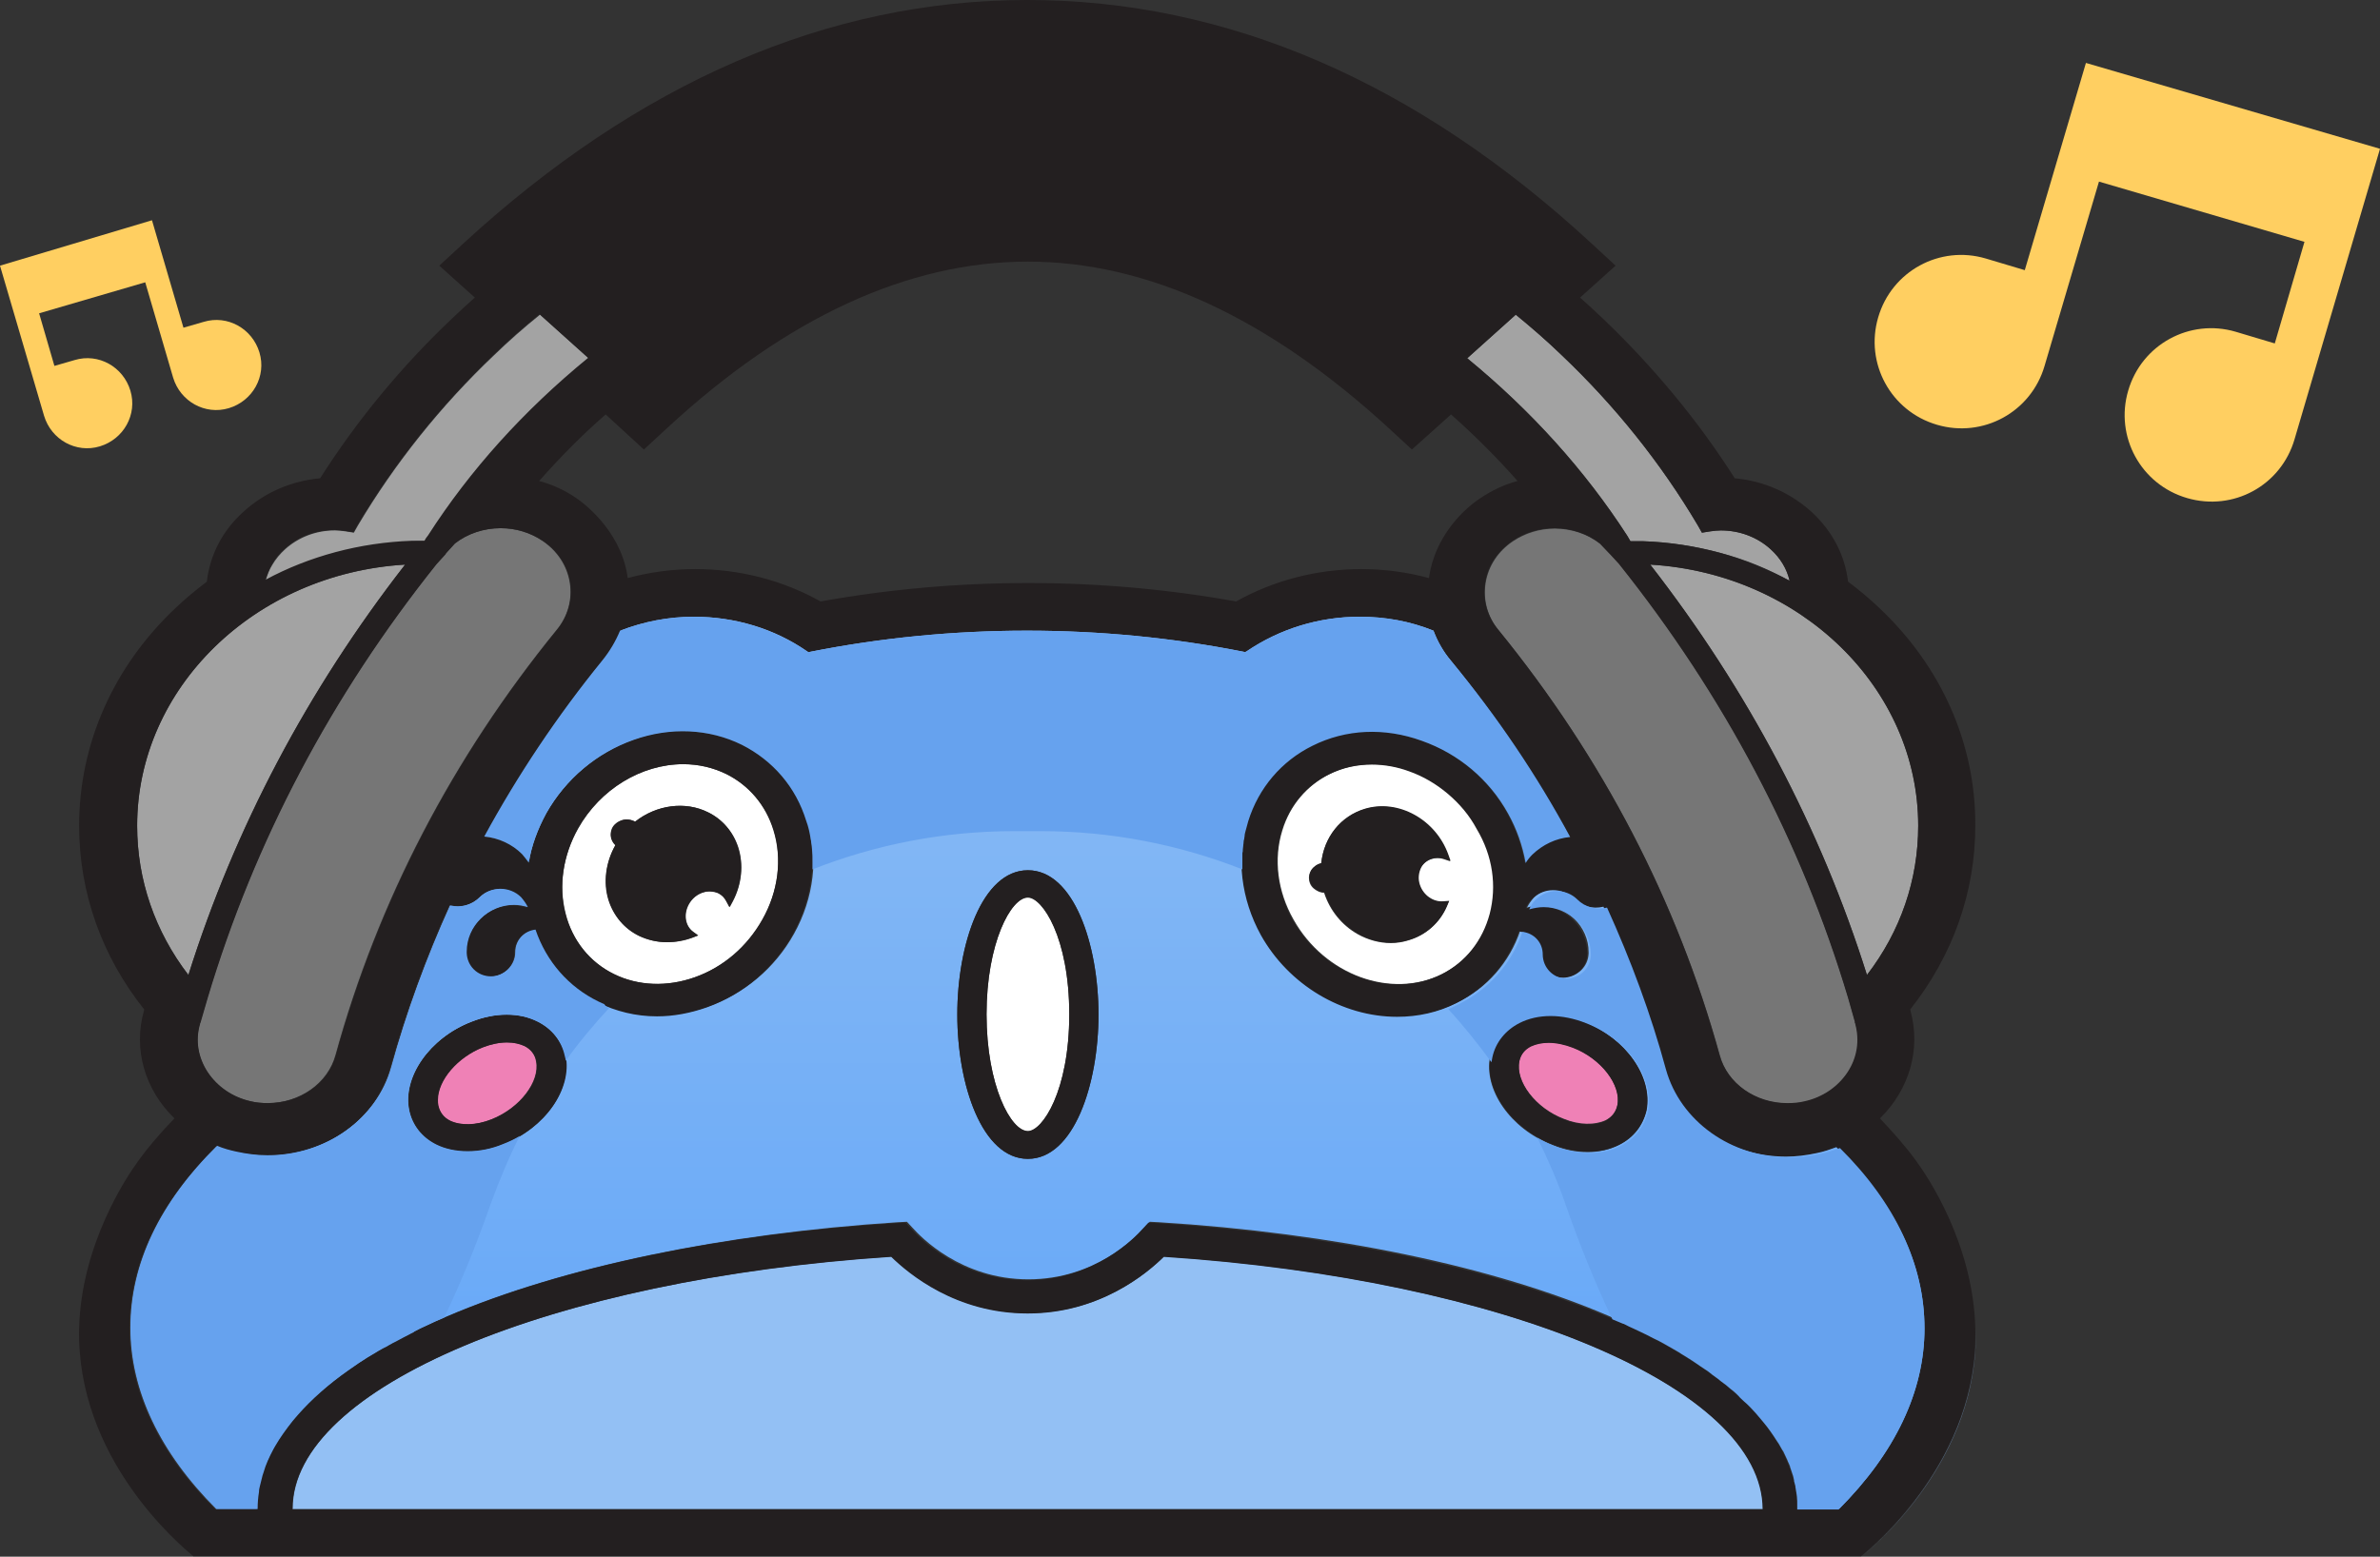 <?xml version="1.0" encoding="UTF-8"?>
<svg version="1.1" viewBox="0 0 529.3 346.3" xmlSpace="preserve" xmlns="http://www.w3.org/2000/svg" xmlnsCc="http://creativecommons.org/ns#" xmlnsDc="http://purl.org/dc/elements/1.1/" xmlnsRdf="http://www.w3.org/1999/02/22-rdf-syntax-ns#"><rect x="0" y="0" width="529.3" height="346.3" fill="#333333" stroke="none"/>
<style type="text/css">
	.st0{fill:none;}
	.st1{fill:#93C0F4;}
	.st2{fill:#EF81B6;}
	.st3{fill:#A3A3A3;}
	.st4{fill:#FFFFFF;}
	.st5{fill:#767676;}
	.st6{fill:#80B3F1;}
	.st7{fill:url(#a);}
	.st8{fill:#FFCF61;}
	.st9{fill:#231F20;}
	.st10{fill:#66A2EE;}
</style>
<g transform="translate(-49.07,-153.45)">
	
		
			<path class="st0" d="m168.87 260.45c3 0.8 5.9 2.2 8.4 3.9 1 0.7 9.5 6.7 11.2 17 0 0.2 0.1 0.5 0.1 0.7 4.8-1.3 9.9-2 15-2 9.9 0 19.5 2.5 27.9 7.2 15-2.7 30.5-4.1 46.2-4.1s31.2 1.4 46.2 4.1c8.4-4.7 18-7.2 27.9-7.2 5.1 0 10.1 0.7 15 2 0-0.2 0.1-0.4 0.1-0.7 1.3-7.8 6.6-13.9 11.2-17 2.6-1.8 5.4-3.1 8.4-3.9-4.6-5.2-9.5-10.2-14.8-14.8l-8.7 7.8-5.2-4.8c-26.6-24.6-53.6-37-80.2-37s-53.6 12.5-80.2 37l-5.2 4.8-8.7-7.8c-5.1 4.6-10.1 9.6-14.6 14.8z"/>
			<path class="st1" d="m307.97 432.95c-3.8 3.8-14.3 12.6-30.2 12.6h-0.1c-15.9 0-26.5-8.8-30.3-12.6-75.9 5.1-133.2 29.2-133.2 56.1v0.1h327v-0.1c-0.1-26.9-57.3-51-133.2-56.1z"/>
			<path class="st2" d="m165.67 386.15c-1.1-0.5-2.4-0.8-3.9-0.8-1.7 0-3.6 0.4-5.4 1.1-5.6 2.2-10 7.3-10 11.7 0 0.4 0 0.9 0.1 1.2 0.3 1.5 1.2 2.7 2.6 3.4 2.4 1.2 5.8 1.1 9.3-0.3 6.3-2.5 10.8-8.4 9.9-12.9-0.2-1.5-1.2-2.7-2.6-3.4z"/>
			<path class="st3" d="m410.97 272.65 0.7 1.2h0.2 2.6c5.9 0.2 11.6 1.1 17.2 2.6 5.4 1.4 10.5 3.5 15.4 6.2-0.6-2.7-2.1-5.1-4.2-7-2.9-2.7-6.9-4.2-11.1-4.2-0.8 0-1.6 0.1-2.3 0.2l-1.9 0.3-0.9-1.6c-8.2-13.8-18.4-26.6-30.3-37.9-3.2-3.1-6.6-6.1-10.2-9l-10.8 9.7c14.2 11.6 26.2 24.9 35.6 39.5z"/>
			<path class="st3" d="m139.17 279.05c-33.5 2-59.6 27.5-59.6 58.1 0 12 4 23.5 11.4 33.2 10.3-32.7 26.5-63.4 48.2-91.3z"/>
			<path class="st3" d="m143.37 273.85h0.2c0.1-0.2 0.3-0.5 0.5-0.8 0.1-0.1 0.2-0.3 0.3-0.4 9.4-14.5 21.4-27.8 35.6-39.5l-10.8-9.7c-3.6 2.9-7 5.9-10.2 9-11.9 11.3-22.1 24.1-30.3 37.9l-0.9 1.6-1.9-0.3c-0.8-0.1-1.6-0.2-2.3-0.2-4.2 0-8.1 1.5-11.1 4.2-1.1 1-2.1 2.2-2.8 3.4-0.7 1.1-1.2 2.4-1.5 3.6 9.9-5.3 21.1-8.3 32.6-8.7 0.8-0.1 1.7-0.1 2.6-0.1z"/>
			<path class="st4" d="m277.67 353.15c-3.8 0-9.2 10.1-9.2 26s5.5 26 9.2 26c3.2 0 9.2-8.9 9.2-26s-6-26-9.2-26z"/>
			<path class="st5" d="m169.67 273.75c-2.7-1.8-5.9-2.8-9.3-2.8-3.7 0-7.3 1.2-10.2 3.4l-2 2.2-0.1 0.2-2 2.2c-23.4 29.3-40.5 61.8-50.9 96.5-0.6 2-1.1 3.8-1.6 5.5 0 0.1 0 0.1-0.1 0.2v0.1c-1 3.7-0.4 7.5 1.7 10.7s5.5 5.6 9.6 6.5c1.2 0.3 2.5 0.4 3.8 0.4 7.1 0 13.4-4.4 15.1-10.7 9.4-34.2 26-66.1 49.2-94.6 2.5-3 3.5-6.8 2.9-10.5s-2.7-7-6.1-9.3z"/>
			<path class="st4" d="m185.67 370.15c5.4 2.7 11.8 2.9 18 0.7 6.3-2.3 11.7-6.8 15-12.8 3.5-6.3 4.4-13.6 2.5-19.9-1.7-5.5-5.4-10-10.5-12.5-3-1.4-6.2-2.2-9.6-2.2-9.4 0-18.5 5.6-23.4 14.3-3.4 6-4.4 12.7-2.8 18.9 1.5 6.1 5.4 10.9 10.8 13.5zm-0.6-31.8c0.3-1.1 1.2-2 2.3-2.4 1-0.3 2.1-0.2 3 0.3 4.8-3.8 11.2-4.6 16.2-2.1 3.2 1.6 5.6 4.4 6.7 7.8 1.2 3.8 0.8 8.2-1.2 12l-0.7 1.3-0.7-1.3c-0.4-0.8-1-1.4-1.8-1.8-1-0.5-2.2-0.6-3.3-0.2-1.4 0.4-2.6 1.4-3.3 2.7-1.2 2.2-0.8 4.8 1 6.1l1.1 0.8-1.3 0.5c-1.8 0.7-3.7 1-5.6 1-2.2 0-4.3-0.5-6.2-1.4-3.3-1.6-5.7-4.5-6.8-8-1.2-3.9-0.7-8.4 1.5-12.2v-0.1c-0.9-0.7-1.2-1.9-0.9-3z"/>
			<path class="st5" d="m407.17 276.75-0.2-0.2-2-2.1c-2.8-2.2-6.4-3.4-10.1-3.4-3.4 0-6.6 1-9.3 2.8-3.3 2.2-5.5 5.5-6.1 9.3-0.6 3.7 0.4 7.5 2.9 10.5 23.2 28.5 39.7 60.3 49.2 94.6 1.7 6.3 7.9 10.7 15.1 10.7 1.3 0 2.6-0.1 3.8-0.4 4-0.9 7.4-3.2 9.6-6.5 2.1-3.2 2.8-7 1.7-10.7v-0.1c0-0.1 0-0.2-0.1-0.2v-0.2c-0.5-1.8-1-3.6-1.5-5.3-10.4-34.8-27.5-67.3-50.9-96.6z"/>
			<path class="st4" d="m371.27 329.95c-2.6-2.2-5.5-3.9-8.6-5-2.8-1-5.6-1.5-8.3-1.5-3.4 0-6.6 0.7-9.6 2.2-5 2.5-8.8 6.9-10.5 12.5-2 6.4-1.1 13.6 2.5 19.9 6.9 12.3 21.7 17.7 33 12.1 5.4-2.7 9.2-7.5 10.8-13.5 1.6-6.2 0.6-12.9-2.8-18.9-1.8-2.9-3.9-5.6-6.5-7.8zm-6.5 20.5c0.8 2.3 3 3.8 5.2 3.6l1.3-0.1-0.5 1.2c-1.6 3.7-4.7 6.4-8.5 7.5-1.3 0.4-2.6 0.6-3.9 0.6-2.5 0-5.1-0.7-7.4-2-3.5-2-6.1-5.2-7.4-9.1v-0.1c-0.9 0-1.7-0.4-2.4-1s-1-1.5-1-2.3c0-0.9 0.4-1.7 1-2.3 0.5-0.4 1-0.7 1.7-0.9 0.6-5.8 4.4-10.5 9.7-12.1 7.4-2.2 15.7 2.4 18.5 10.2l0.5 1.4-1.5-0.5c-0.9-0.3-1.7-0.3-2.6 0-1 0.3-1.9 1-2.5 2s-0.7 2.5-0.2 3.9z"/>
			<path class="st3" d="m416.07 279.05c21.7 27.9 37.9 58.6 48.2 91.3 7.5-9.8 11.4-21.2 11.4-33.2 0-30.6-26.1-56.1-59.6-58.1z"/>
			<path class="st6" d="m463.07 499.75c2.9-2.4 26.2-21.8 25.4-50.8 0.7 29-22.5 48.4-25.4 50.8z"/>
			
				<linearGradient id="a" x1="277.77" x2="277.77" y1="352.27" y2="153.67" gradientTransform="matrix(1,0,0,-1,0,643)" gradientUnits="userSpaceOnUse">
				<stop stop-color="#C3D1E3" offset="0"/>
				<stop stop-color="#8CBCF3" offset="0"/>
				<stop stop-color="#61A5F9" offset="1"/>
			</linearGradient>
			<path class="st7" d="m453.47 409.75c-2.3 0.5-4.6 0.8-6.9 0.8-13 0-24.3-8-27.5-19.6-3.4-12.2-7.8-24.3-13.1-36-2.4 0.6-4.9-0.1-6.6-1.8-2.5-2.5-6.7-2.5-9.2 0-0.6 0.7-1.1 1.4-1.5 2.2 1-0.3 2.1-0.5 3.2-0.5 5.7 0 10.5 4.7 10.5 10.4v0.3c-0.1 2.9-2.4 5.2-5.4 5.2-2.9 0-5.3-2.4-5.3-5.3 0-2.6-1.9-4.7-4.5-5-2.4 7.1-7.4 12.8-14 16-4 2-8.5 3-13.1 3-12.2 0-24.1-7.1-30.3-18.2-4.4-7.9-5.5-17.2-3-25.4 2.3-7.5 7.4-13.4 14.3-16.8 7.4-3.7 16-4.1 24.3-1.1 8.1 2.9 14.9 8.7 19.2 16.2 1.9 3.5 3.3 7.1 3.9 11 0.5-0.7 1-1.3 1.5-1.9 2.2-2.2 5.2-3.6 8.4-3.9-7.4-13.6-16.3-26.8-26.3-39.1-1.7-2.1-3-4.3-3.9-6.7-5.2-2-10.7-3.1-16.4-3.1-9.1 0-17.9 2.6-25.2 7.7l-0.3 0.2-0.3-0.1c-15.6-3.1-31.8-4.7-48.2-4.7-16.5 0-32.7 1.6-48.2 4.7l-0.4 0.1-0.3-0.2c-7.3-5-16.1-7.7-25.2-7.7-5.7 0-11.2 1-16.4 3.1-1 2.4-2.3 4.7-4 6.7-10 12.3-18.8 25.4-26.2 39.1 3.2 0.3 6.1 1.7 8.4 3.9 0.6 0.5 1.1 1.2 1.5 1.9 0.7-3.8 2-7.5 3.9-11 4.3-7.6 11.1-13.4 19.4-16.3 8.2-2.9 16.8-2.5 24.1 1.1 6.9 3.4 12 9.4 14.3 16.9 2.5 8.2 1.4 17.4-3 25.3-4.2 7.6-11.1 13.4-19.1 16.2-3.7 1.3-7.4 2-11.1 2-4.7 0-9.1-1-13.2-3.1-6.6-3.3-11.6-9-14-16-2.6 0.3-4.5 2.4-4.5 5 0 2.9-2.4 5.3-5.4 5.3-2.9 0-5.3-2.3-5.4-5.2v-0.3c0.1-5.7 4.8-10.4 10.5-10.4 1 0 2.1 0.2 3.1 0.5-0.3-0.8-0.8-1.6-1.5-2.2-2.5-2.5-6.7-2.5-9.2 0-1.7 1.7-4.2 2.4-6.6 1.8-5.3 11.7-9.8 23.8-13.1 36-3.2 11.5-14.5 19.6-27.5 19.6-2.3 0-4.6-0.3-6.9-0.8-1.5-0.3-2.9-0.8-4.3-1.3-12.8 12.7-19.3 26.3-19.3 40.5 0 14 6.5 27.7 19.1 40.3h9.2v-0.1c0-15.9 14.9-31.1 42.1-42.7 25.8-11 61.4-18.4 100.2-20.9l2-0.1 1.3 1.4c1.7 1.9 10.7 11.4 25.7 11.4s24-9.5 25.7-11.4l1.3-1.4 2 0.1c38.8 2.4 74.4 9.8 100.2 20.9 27.1 11.6 42.1 26.8 42.1 42.7v0.1h9.2c12.5-12.5 19.1-26.2 19.1-40.3 0-14.2-6.5-27.9-19.3-40.5-1.7 0.7-3.1 1.2-4.6 1.5zm-292.5-1.7c-2.6 1-5.3 1.6-7.9 1.6s-4.9-0.5-7-1.5c-3.2-1.6-5.3-4.3-6-7.6-1.6-7.4 4.5-16.1 13.8-19.7 5.3-2.1 10.7-2.1 14.8 0 3.1 1.6 5.3 4.3 6 7.6 1.6 7.4-4.5 16-13.7 19.6zm116.7 3.2c-10.2 0-15.7-16.5-15.7-32.1s5.5-32.1 15.7-32.1 15.7 16.5 15.7 32.1c0 15.5-5.5 32.1-15.7 32.1zm137.5-10.7c-0.7 3.3-2.8 6-6 7.6-2 1-4.4 1.6-7 1.6s-5.3-0.5-7.9-1.6c-9.3-3.6-15.3-12.3-13.8-19.7 0.7-3.3 2.8-6 6-7.6 4.1-2.1 9.5-2.1 14.8 0 9.4 3.6 15.4 12.2 13.9 19.7z" fill="url(#a)"/>
			<path class="st2" d="m398.87 386.45c-1.8-0.7-3.7-1.1-5.4-1.1-1.5 0-2.8 0.3-3.9 0.8-1.4 0.7-2.3 1.9-2.6 3.3-0.9 4.6 3.6 10.5 9.9 12.9 3.4 1.4 6.9 1.4 9.3 0.3 1.4-0.7 2.3-1.9 2.6-3.4 0.9-4.4-3.6-10.3-9.9-12.8z"/>
			<path class="st6" d="m66.77 448.95c0.5-18.6 10.6-33.7 13.2-37.2-2.6 3.5-12.7 18.6-13.2 37.2z"/>
			<path class="st8" d="m512.97 167.45-13.6 46.1-8.7-2.6c-10.2-3-20.9 2.8-23.9 13.1-3 10.2 2.8 20.9 13.1 23.9 10.2 3 20.9-2.8 23.9-13.1l12.1-41 45.7 13.4-6.6 22.6-8.7-2.6c-10.2-3-20.9 2.8-23.9 13.1-3 10.2 2.8 20.9 13.1 23.9s20.9-2.8 23.9-13.1l19-64.6z"/>
			<path class="st9" d="m466.97 288.65c-2.2-2.1-4.5-4-6.9-5.8-0.7-5.9-3.5-11.3-8.2-15.6-4.7-4.2-10.5-6.8-17-7.4-8.2-12.9-18.1-24.8-29.4-35.6-1.7-1.6-3.4-3.2-5-4.6l7.9-7.1-5.2-4.8c-39-36.1-81.3-54.3-125.6-54.3s-86.5 18.3-125.6 54.3l-5.2 4.8 7.9 7.1c-1.6 1.4-3.3 3-5 4.6-11.3 10.7-21.2 22.7-29.4 35.6-6.5 0.6-12.4 3.2-17 7.4-4.7 4.2-7.5 9.6-8.2 15.6-2.5 1.9-4.8 3.8-6.9 5.8-13.9 13.1-21.5 30.3-21.5 48.5 0 14.8 5 29 14.5 40.9 0 0.1-0.1 0.2-0.1 0.2v0.1c-2.4 8.5 0.2 17.5 6.8 23.9-3 3.1-5.7 6.2-8 9.4-2.6 3.5-12.7 18.6-13.2 37.2-0.7 29 22.5 48.4 25.4 50.8h370.9c2.9-2.4 26.2-21.8 25.4-50.8-0.5-18.7-10.6-33.7-13.2-37.2-2.3-3.2-5.1-6.3-8-9.4 6.6-6.5 9.1-15.4 6.8-23.9v-0.1c0-0.1-0.1-0.2-0.1-0.2 9.5-12 14.5-26.1 14.5-40.9 0.1-18.2-7.5-35.4-21.4-48.5zm-80.8-65.2c3.5 2.9 7 5.9 10.2 9 11.9 11.3 22.1 24 30.3 37.9l0.9 1.6 1.9-0.3c0.8-0.1 1.6-0.2 2.3-0.2 4.2 0 8.1 1.5 11.1 4.2 2.2 2 3.6 4.4 4.2 7-4.9-2.6-10.1-4.7-15.4-6.2-5.5-1.5-11.3-2.4-17.2-2.6h-2.6-0.2l-0.7-1.2c-9.4-14.5-21.4-27.8-35.6-39.5zm73.9 152c0.5 1.8 1 3.6 1.5 5.3v0.2c0 0.1 0 0.1 0.1 0.2v0.1c1 3.7 0.4 7.5-1.7 10.7s-5.5 5.6-9.6 6.5c-1.2 0.3-2.5 0.4-3.8 0.4-7.1 0-13.4-4.4-15.1-10.7-9.4-34.2-26-66.1-49.2-94.6-2.5-3-3.5-6.8-2.9-10.5 0.6-3.8 2.8-7 6.1-9.3 2.7-1.8 5.9-2.8 9.3-2.8 3.7 0 7.3 1.2 10.1 3.4l2 2.1 0.2 0.2 2 2.2c23.4 29.3 40.6 61.8 51 96.6zm-267.8-122 5.2-4.8c26.6-24.6 53.6-37 80.2-37s53.5 12.5 80.2 37l5.2 4.8 8.7-7.8c5.2 4.6 10.2 9.6 14.8 14.8-3 0.8-5.9 2.2-8.4 3.9-4.6 3.1-9.9 9.1-11.2 17 0 0.3-0.1 0.5-0.1 0.7-4.8-1.3-9.9-2-15-2-9.9 0-19.5 2.5-27.9 7.2-15-2.7-30.5-4.1-46.2-4.1s-31.2 1.4-46.2 4.1c-8.4-4.7-18-7.2-27.9-7.2-5.1 0-10.2 0.7-15 2 0-0.2-0.1-0.4-0.1-0.7-1.7-10.3-10.2-16.3-11.2-17-2.6-1.8-5.4-3.1-8.4-3.9 4.6-5.2 9.5-10.2 14.8-14.8zm-19.3 40.1c-23.2 28.5-39.7 60.3-49.2 94.6-1.7 6.3-7.9 10.7-15.1 10.7-1.3 0-2.6-0.1-3.8-0.4-4-0.9-7.4-3.2-9.6-6.5-2.1-3.2-2.8-7-1.7-10.7v-0.1c0-0.1 0.1-0.2 0.1-0.2 0.5-1.7 1-3.5 1.6-5.5 10.4-34.8 27.5-67.2 50.9-96.5l2-2.2 0.1-0.2 2-2.2c2.8-2.2 6.4-3.4 10.2-3.4 3.4 0 6.6 1 9.3 2.8 3.3 2.2 5.5 5.5 6.1 9.3s-0.5 7.5-2.9 10.5zm-63.4-14.6c0.7-1.2 1.6-2.4 2.8-3.4 2.9-2.7 6.9-4.2 11.1-4.2 0.8 0 1.6 0.1 2.3 0.2l1.9 0.3 0.9-1.6c8.2-13.8 18.4-26.5 30.3-37.9 3.2-3.1 6.6-6.1 10.2-9l10.8 9.7c-14.3 11.7-26.3 25-35.6 39.5-0.1 0.1-0.2 0.3-0.3 0.4-0.2 0.2-0.3 0.5-0.5 0.8h-0.2-2.6c-11.5 0.4-22.8 3.4-32.6 8.7 0.4-1.1 0.8-2.3 1.5-3.5zm-30 58.2c0-30.6 26.1-56.1 59.6-58.1-21.7 27.9-37.9 58.6-48.2 91.3-7.5-9.7-11.4-21.2-11.4-33.2zm361.5 152.1h-327v-0.1c0-26.9 57.2-51.1 133.2-56.1 3.9 3.8 14.4 12.6 30.3 12.6h0.1c15.8 0 26.3-8.8 30.2-12.6 76 5 133.2 29.1 133.2 56.2zm36-40.3c0 14-6.5 27.7-19.1 40.3h-9.2v-0.1c0-15.9-14.9-31.1-42.1-42.7-25.8-11-61.4-18.4-100.2-20.9l-2-0.1-1.3 1.4c-1.7 1.9-10.7 11.4-25.7 11.4s-24-9.5-25.7-11.4l-1.3-1.4-2 0.1c-38.8 2.4-74.4 9.8-100.2 20.9-27.1 11.6-42.1 26.8-42.1 42.7v0.1h-9.2c-12.5-12.5-19.1-26.3-19.1-40.3 0-14.2 6.5-27.9 19.3-40.5 1.4 0.6 2.9 1 4.3 1.3 2.3 0.5 4.6 0.8 6.9 0.8 13 0 24.3-8 27.5-19.6 3.4-12.2 7.8-24.3 13.1-36 2.4 0.6 4.9-0.1 6.6-1.8 2.5-2.5 6.7-2.5 9.2 0 0.6 0.7 1.1 1.4 1.5 2.2-1-0.3-2.1-0.5-3.1-0.5-5.7 0-10.5 4.7-10.5 10.4v0.3c0.1 2.9 2.4 5.2 5.4 5.2 2.9 0 5.4-2.4 5.4-5.3 0-2.6 1.9-4.7 4.5-5 2.4 7.1 7.4 12.8 14 16 4.1 2 8.5 3.1 13.2 3.1 3.7 0 7.4-0.7 11.1-2 8.1-2.9 14.9-8.7 19.1-16.2 4.4-7.9 5.6-17.2 3-25.3-2.3-7.5-7.4-13.4-14.3-16.9-7.3-3.6-15.9-4-24.1-1.1s-15.1 8.7-19.4 16.3c-1.9 3.5-3.3 7.2-3.9 11-0.5-0.7-1-1.3-1.5-1.9-2.2-2.2-5.2-3.6-8.4-3.9 7.4-13.6 16.2-26.8 26.2-39.1 1.7-2.1 3-4.3 4-6.7 5.2-2 10.7-3.1 16.4-3.1 9.1 0 17.9 2.6 25.2 7.7l0.3 0.2 0.4-0.1c15.6-3.1 31.8-4.7 48.2-4.7s32.6 1.6 48.2 4.7l0.3 0.1 0.3-0.2c7.4-5 16.1-7.7 25.2-7.7 5.7 0 11.2 1 16.4 3.1 0.9 2.4 2.2 4.7 3.9 6.7 10 12.3 18.8 25.4 26.3 39.1-3.2 0.3-6.1 1.7-8.4 3.9-0.5 0.5-1.1 1.2-1.5 1.9-0.7-3.9-2-7.5-3.9-11-4.2-7.6-11-13.3-19.2-16.2-8.3-3-16.9-2.6-24.3 1.1-6.9 3.4-12 9.4-14.3 16.8-2.5 8.2-1.4 17.4 3 25.4 6.2 11.1 18.1 18.2 30.3 18.2 4.7 0 9.1-1 13.1-3 6.6-3.3 11.6-9 14-16 2.6 0.3 4.5 2.4 4.5 5 0 2.9 2.4 5.3 5.3 5.3s5.3-2.3 5.4-5.2v-0.3c-0.1-5.7-4.8-10.4-10.5-10.4-1.1 0-2.1 0.2-3.2 0.5 0.3-0.8 0.8-1.6 1.5-2.2 2.5-2.5 6.7-2.5 9.2 0 1.7 1.7 4.2 2.4 6.6 1.8 5.3 11.7 9.8 23.8 13.1 36 3.2 11.5 14.5 19.6 27.5 19.6 2.3 0 4.6-0.3 6.9-0.8 1.5-0.3 2.9-0.8 4.3-1.3 13.1 12.4 19.6 26.1 19.6 40.3zm-299.5-111.2c4.9-8.7 14.1-14.3 23.4-14.3 3.4 0 6.6 0.7 9.6 2.2 5 2.5 8.8 6.9 10.5 12.5 2 6.4 1.1 13.6-2.5 19.9-3.4 6-8.7 10.6-15 12.8-6.2 2.2-12.6 1.9-18-0.7-5.4-2.7-9.2-7.5-10.8-13.5-1.5-6.1-0.5-12.8 2.8-18.9zm202.8 19c-1.6 6-5.4 10.8-10.8 13.5-11.3 5.6-26.1 0.1-33-12.1-3.5-6.3-4.4-13.6-2.5-19.9 1.7-5.5 5.4-10 10.5-12.5 3-1.5 6.2-2.2 9.6-2.2 2.8 0 5.6 0.5 8.3 1.5 3.1 1.1 6 2.8 8.6 5s4.8 4.8 6.4 7.8c3.6 6 4.5 12.7 2.9 18.9zm83.9 13.6c-10.3-32.7-26.5-63.4-48.2-91.3 33.5 2 59.6 27.5 59.6 58.1 0 12-3.9 23.5-11.4 33.2z"/>
			<path class="st9" d="m401.37 380.75c-5.3-2.1-10.7-2.1-14.8 0-3.1 1.6-5.3 4.3-6 7.6-1.5 7.4 4.5 16.1 13.8 19.7 2.6 1 5.3 1.6 7.9 1.6s4.9-0.5 7-1.6c3.1-1.6 5.2-4.3 6-7.6 1.4-7.4-4.6-16-13.9-19.7zm7.4 18.6c-0.3 1.5-1.2 2.6-2.6 3.4-2.4 1.2-5.8 1.1-9.3-0.3-6.3-2.4-10.9-8.4-9.9-12.9 0.3-1.5 1.2-2.6 2.6-3.3 1.1-0.5 2.4-0.8 3.9-0.8 1.7 0 3.6 0.4 5.4 1.1 6.3 2.4 10.8 8.3 9.9 12.8z"/>
			<path class="st9" d="m168.77 380.75c-4.1-2.1-9.5-2.1-14.8 0-9.3 3.6-15.3 12.3-13.8 19.7 0.7 3.3 2.8 6 6 7.6 2 1 4.4 1.5 7 1.5s5.3-0.5 7.9-1.6c9.3-3.6 15.3-12.3 13.8-19.7-0.9-3.2-3-5.9-6.1-7.5zm-10.3 21.7c-3.5 1.4-7 1.4-9.3 0.3-1.4-0.7-2.3-1.9-2.6-3.4-0.1-0.4-0.1-0.8-0.1-1.2 0-4.4 4.4-9.5 10-11.7 1.8-0.7 3.7-1.1 5.4-1.1 1.5 0 2.8 0.3 3.9 0.8 1.4 0.7 2.3 1.9 2.6 3.4 0.9 4.5-3.6 10.4-9.9 12.9z"/>
			<path class="st9" d="m184.37 353.65c1.1 3.5 3.5 6.4 6.8 8 1.9 0.9 4 1.4 6.2 1.4 1.9 0 3.8-0.4 5.6-1l1.3-0.5-1.1-0.8c-1.8-1.3-2.2-3.9-1-6.1 0.7-1.3 1.9-2.3 3.3-2.7 1.1-0.3 2.3-0.2 3.3 0.2 0.8 0.4 1.4 1 1.8 1.8l0.7 1.3 0.7-1.3c2-3.8 2.5-8.1 1.2-12-1.1-3.5-3.5-6.3-6.7-7.8-5-2.5-11.4-1.7-16.2 2.1-0.9-0.5-2-0.7-3-0.3-1.2 0.4-2.1 1.3-2.3 2.4-0.3 1.1 0.1 2.3 0.9 3.1v0.1c-2.1 3.8-2.7 8.2-1.5 12.1z"/>
			<path class="st9" d="m367.57 344.45c0.8-0.2 1.7-0.2 2.6 0l1.5 0.5-0.5-1.4c-2.8-7.8-11.1-12.4-18.5-10.2-5.4 1.6-9.2 6.3-9.7 12.1-0.6 0.1-1.2 0.4-1.7 0.9-0.7 0.6-1 1.4-1 2.3s0.4 1.7 1 2.3 1.5 1 2.4 1v0.1c1.3 3.9 3.9 7.1 7.4 9.1 2.3 1.3 4.8 2 7.4 2 1.3 0 2.6-0.2 3.9-0.6 3.8-1.1 6.9-3.8 8.5-7.5l0.5-1.2-1.3 0.1c-2.2 0.2-4.4-1.3-5.2-3.6-0.5-1.4-0.3-2.8 0.3-4 0.5-0.9 1.3-1.6 2.4-1.9z"/>
			<path class="st9" d="m277.67 347.05c-10.2 0-15.7 16.5-15.7 32.1s5.5 32.1 15.7 32.1 15.7-16.5 15.7-32.1-5.5-32.1-15.7-32.1zm0 58c-3.8 0-9.2-10.1-9.2-26s5.5-26 9.2-26c3.2 0 9.2 8.9 9.2 26s-6 26-9.2 26z"/>
		
		<path class="st8" d="m82.87 202.45 7 23.9 4.5-1.3c5.3-1.6 10.8 1.5 12.4 6.8s-1.5 10.8-6.8 12.4-10.8-1.5-12.4-6.8l-6.2-21.2-23.6 6.9 3.4 11.7 4.5-1.3c5.3-1.6 10.8 1.5 12.4 6.8s-1.5 10.8-6.8 12.4-10.8-1.5-12.4-6.8l-9.8-33.4z"/>
	
	
		
			<path class="st10" d="m184.57 377.65c-3.4 3.7-6.7 7.6-9.7 11.8 0-0.4-0.1-0.7-0.2-1.1-0.7-3.3-2.8-6-6-7.6-4.1-2.1-9.5-2.1-14.8 0-9.3 3.6-15.3 12.3-13.8 19.7 0.7 3.3 2.8 6 6 7.6 2 1 4.4 1.5 7 1.5s5.3-0.5 7.9-1.6c1.3-0.5 2.6-1.1 3.7-1.8-2.5 4.9-4.6 10-6.5 15.2-3 8.6-6.4 17-10.3 25.2-1.5 0.6-3 1.3-4.4 2-0.8 0.3-1.5 0.7-2.2 1.1 0 0-0.1 0-0.1 0.1-0.8 0.4-1.5 0.8-2.3 1.2-0.5 0.3-1 0.5-1.5 0.8-0.6 0.3-1.2 0.6-1.7 0.9s-1 0.6-1.5 0.8c-0.6 0.3-1.2 0.7-1.7 1-0.4 0.2-0.8 0.5-1.2 0.7s-0.8 0.5-1.1 0.7c-0.8 0.5-1.6 1-2.4 1.6-0.4 0.3-0.9 0.6-1.3 0.9-4.4 3.1-8.1 6.4-11.1 9.8-0.4 0.5-0.8 0.9-1.2 1.4-1.5 1.9-2.8 3.7-3.9 5.6-0.1 0.2-0.3 0.5-0.4 0.7-0.9 1.7-1.7 3.4-2.2 5.2-0.1 0.2-0.1 0.4-0.2 0.6l-0.6 2.4c-0.1 0.4-0.2 0.8-0.2 1.3-0.2 1.2-0.3 2.5-0.3 3.7v0.1h-9.2c-12.5-12.5-19.1-26.3-19.1-40.3 0-14.2 6.5-27.9 19.3-40.5 1.4 0.6 2.9 1 4.3 1.3 2.3 0.5 4.6 0.8 6.9 0.8 13 0 24.3-8 27.5-19.6 3.4-12.2 7.8-24.3 13.1-36 2.4 0.6 4.9-0.1 6.6-1.8 2.5-2.5 6.7-2.5 9.2 0 0.6 0.7 1.1 1.4 1.5 2.2-1-0.3-2.1-0.5-3.1-0.5-5.7 0-10.5 4.7-10.5 10.4v0.3c0.1 2.9 2.4 5.2 5.4 5.2 2.9 0 5.4-2.4 5.4-5.4 0-2.6 1.9-4.7 4.5-5 2.4 7.1 7.4 12.8 14 16 0.4 0.2 0.9 0.4 1.3 0.6 0.3 0.5 0.7 0.7 1.1 0.8z"/>
			<path class="st10" d="m398.27 339.65c-3.2 0.3-6.1 1.7-8.4 3.9-0.5 0.5-1.1 1.2-1.5 1.9-0.7-3.9-2-7.6-3.9-11-4.2-7.6-11-13.3-19.2-16.2-8.3-3-16.9-2.6-24.3 1.1-6.9 3.4-12 9.4-14.3 16.8-0.1 0.4-0.2 0.7-0.3 1.1s-0.2 0.7-0.3 1.1-0.2 0.7-0.2 1.1c-0.1 0.7-0.2 1.3-0.3 2v0.1c0 0.3-0.1 0.6-0.1 0.9s0 0.5-0.1 0.8v0.8 1 0.1 1 0.7c-14-5.5-29.1-8.5-44.8-8.5h-6c-15.7 0-30.8 3-44.8 8.5v-0.7-0.9-0.1c0-0.9 0-1.8-0.1-2.7 0-0.5-0.1-1-0.2-1.6 0-0.2 0-0.4-0.1-0.7-0.2-1.4-0.5-2.8-1-4.1-2.3-7.5-7.4-13.4-14.3-16.9-7.3-3.6-15.9-4-24.1-1.1s-15.1 8.7-19.4 16.3c-1.9 3.5-3.3 7.2-3.9 11-0.5-0.7-1-1.3-1.5-1.9-2.2-2.2-5.2-3.6-8.4-3.9 7.4-13.6 16.2-26.8 26.2-39.1 1.7-2.1 3-4.3 4-6.7 5.2-2 10.7-3.1 16.4-3.1 9.1 0 17.9 2.7 25.2 7.7l0.3 0.2 0.4-0.1c15.6-3.1 31.8-4.7 48.2-4.7s32.6 1.6 48.2 4.7l0.3 0.1 0.3-0.2c7.4-5 16.1-7.7 25.2-7.7 5.7 0 11.2 1 16.4 3.1 0.9 2.4 2.2 4.7 3.9 6.7 10.3 12.4 19.1 25.5 26.5 39.2z"/>
			<path class="st10" d="m477.07 448.95c0 14-6.5 27.7-19.1 40.3h-9.2v-0.1-0.9-0.9c0-0.6-0.1-1.3-0.2-1.9-0.1-0.4-0.1-0.8-0.2-1.2v-0.2c-0.1-0.4-0.2-0.7-0.3-1.1v-0.2c-0.1-0.3-0.1-0.6-0.2-0.9-0.1-0.2-0.1-0.4-0.2-0.6-0.2-0.5-0.3-1-0.5-1.5v-0.1c-0.1-0.2-0.2-0.5-0.3-0.7s-0.2-0.4-0.3-0.7c-0.2-0.5-0.5-1-0.7-1.5-0.1-0.2-0.2-0.5-0.4-0.7-0.1-0.2-0.3-0.5-0.4-0.7-0.2-0.4-0.5-0.9-0.8-1.3-0.9-1.4-1.9-2.9-3.1-4.3-0.5-0.6-1.1-1.3-1.6-1.9-0.4-0.4-0.8-0.9-1.3-1.4-0.4-0.4-0.9-0.9-1.4-1.3-0.4-0.4-0.8-0.7-1.1-1.1l-0.6-0.6c-0.4-0.4-0.8-0.7-1.2-1-0.5-0.4-1-0.9-1.6-1.3s-1.1-0.9-1.7-1.3-1.2-0.9-1.7-1.3l-1.8-1.2c-1.1-0.8-2.3-1.5-3.5-2.3-0.4-0.2-0.8-0.5-1.1-0.7-0.4-0.2-0.8-0.5-1.2-0.7l-2.1-1.2c-0.6-0.3-1.2-0.7-1.9-1-0.9-0.4-1.7-0.9-2.6-1.3-0.7-0.3-1.4-0.7-2.1-1-0.1 0-0.2-0.1-0.2-0.1-0.7-0.3-1.4-0.6-2.1-1-0.1-0.1-0.2-0.1-0.3-0.1-0.8-0.3-1.6-0.7-2.4-1-3.9-8.2-7.3-16.6-10.3-25.2-1.8-5.3-4-10.3-6.4-15.2 1.2 0.7 2.4 1.3 3.7 1.8 2.6 1 5.3 1.6 7.9 1.6s4.9-0.5 7-1.6c3.1-1.6 5.2-4.3 6-7.6 1.5-7.4-4.5-16.1-13.8-19.7-5.3-2.1-10.7-2.1-14.8 0-3.1 1.6-5.3 4.3-6 7.6-0.1 0.4-0.1 0.7-0.2 1.1-3-4.1-6.2-8.1-9.6-11.8 0.1 0 0.1 0 0.2-0.1 0.4-0.1 0.7-0.3 1.1-0.5l1.2-0.6c6.6-3.3 11.6-9 14-16 2.6 0.3 4.5 2.4 4.5 5 0 3 2.4 5.4 5.3 5.4s5.3-2.3 5.4-5.2v-0.3c-0.1-5.7-4.8-10.4-10.5-10.4-1.1 0-2.1 0.2-3.2 0.5 0.3-0.8 0.8-1.6 1.5-2.2 2.5-2.5 6.7-2.5 9.2 0 1.7 1.7 4.2 2.4 6.6 1.8 5.3 11.7 9.8 23.8 13.1 36 3.2 11.5 14.5 19.6 27.5 19.6 2.3 0 4.6-0.3 6.9-0.8 1.5-0.3 2.9-0.8 4.3-1.3 12.3 12.2 18.8 25.9 18.8 40.1z"/>
		
	
	
		<path class="st9" d="m325.67 341.35c0.1-0.7 0.2-1.3 0.3-2-0.2 0.7-0.3 1.3-0.3 2zm97.8 113.6c1.2 0.8 2.4 1.5 3.5 2.3-1.1-0.8-2.3-1.6-3.5-2.3z"/>
	
</g>






</svg>
